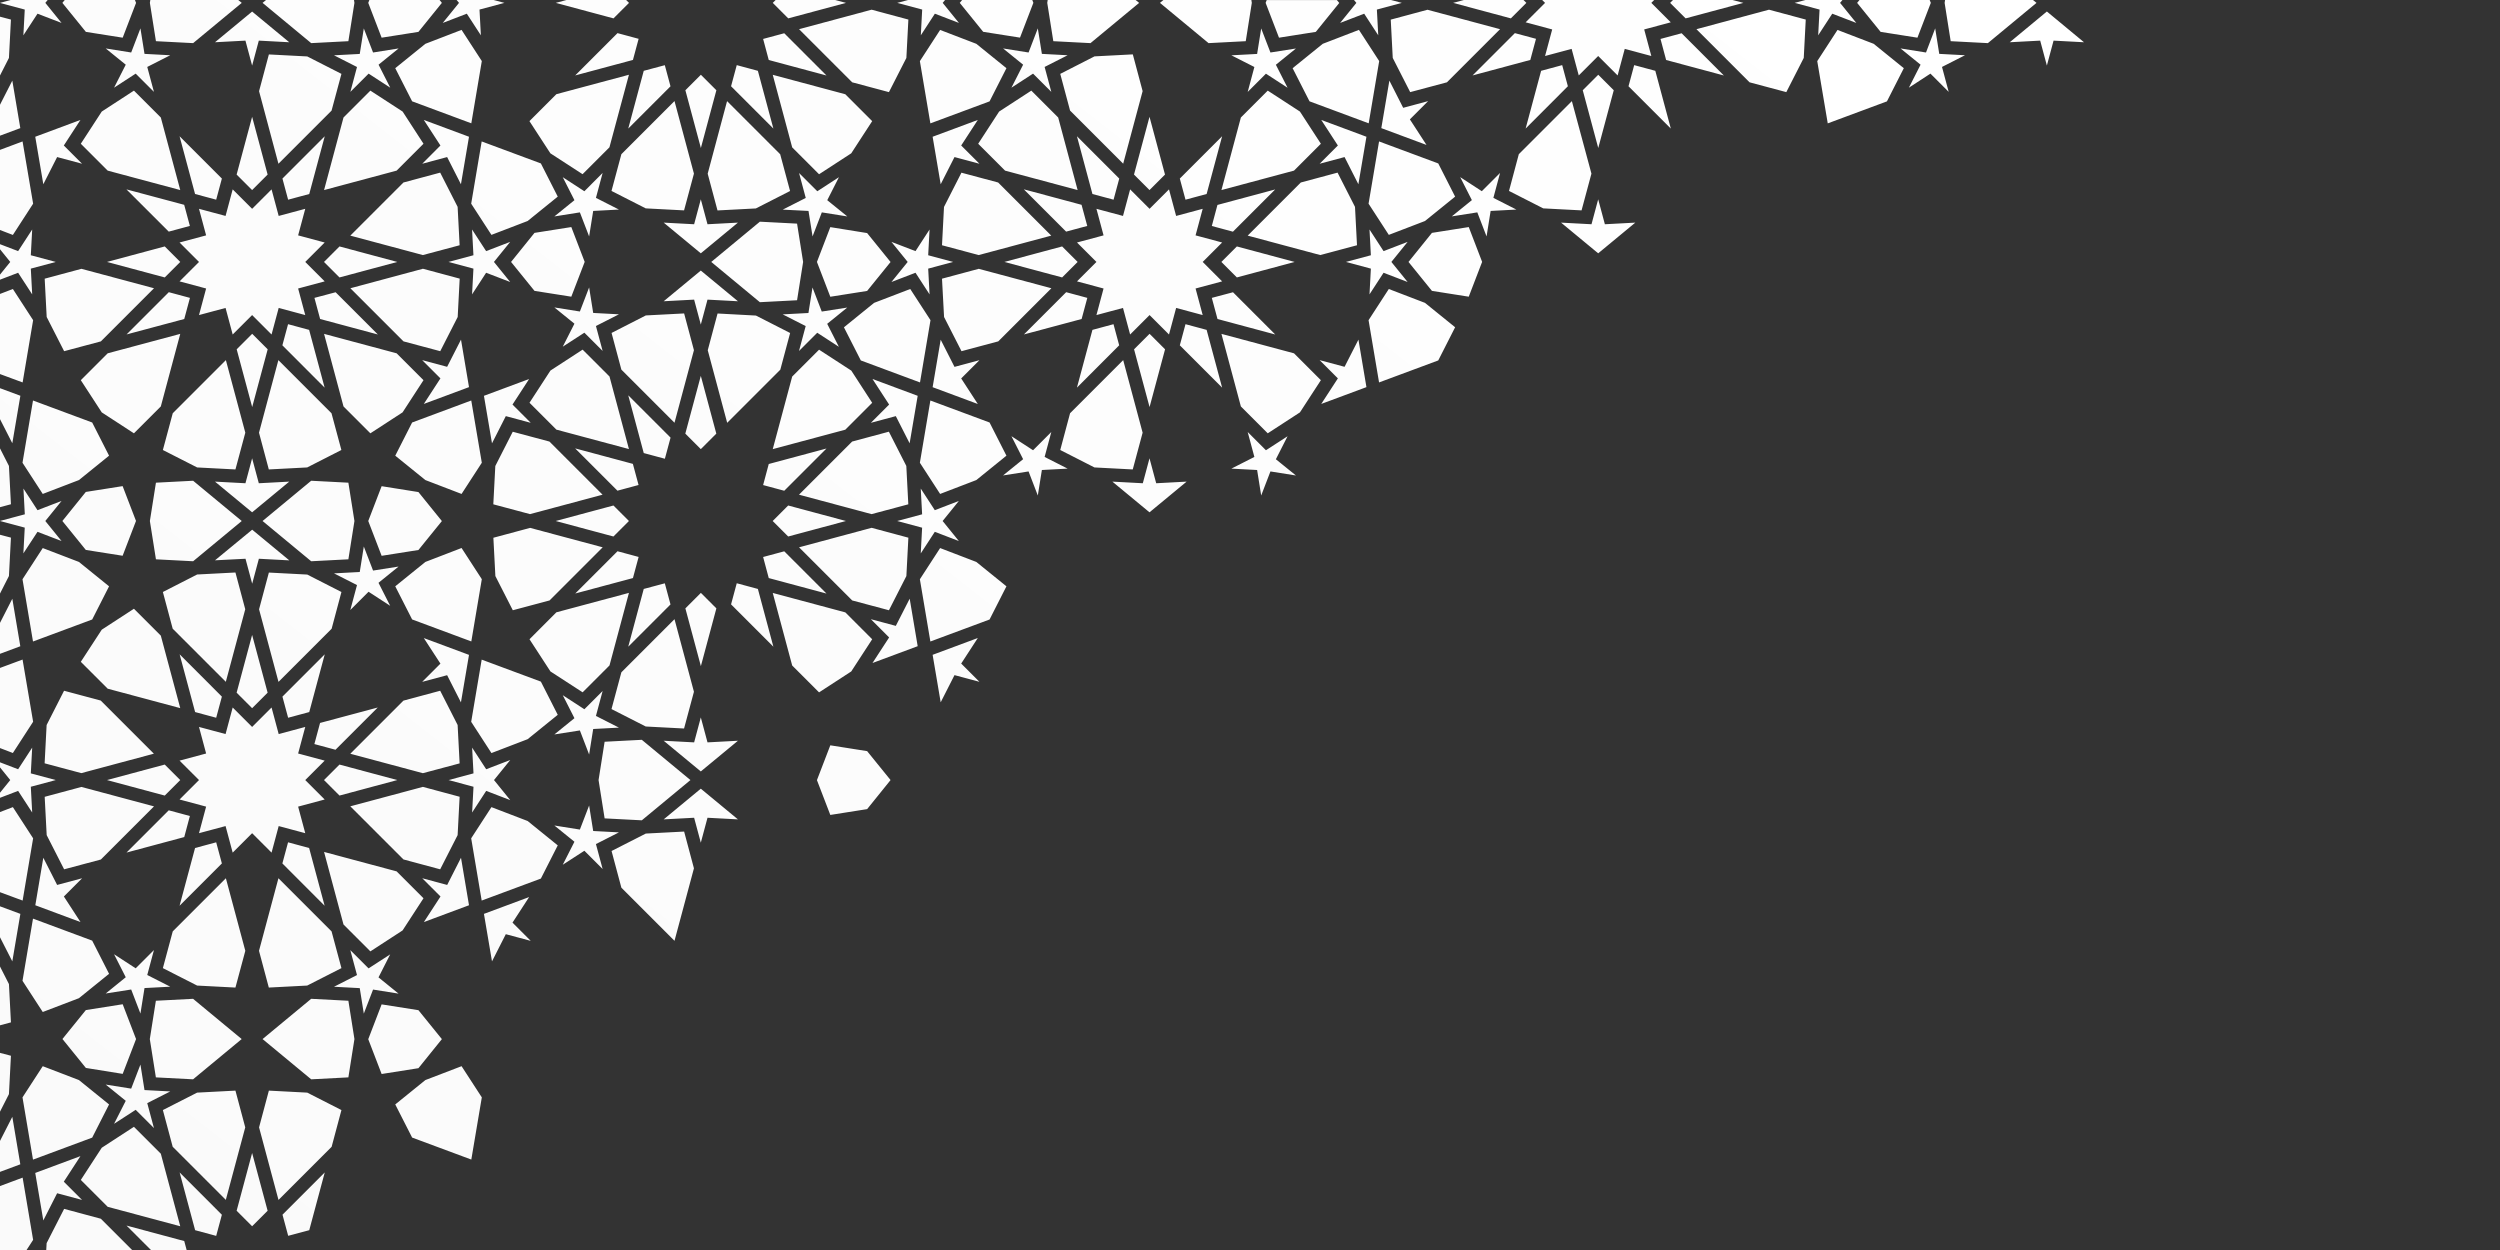 
<svg version="1.1" id="Ńëîé_1" xmlns="http://www.w3.org/2000/svg" xmlns:xlink="http://www.w3.org/1999/xlink" x="0px" y="0px"
	 viewBox="0 0 4000 2000" style="enable-background:new 0 0 4000 2000;" xml:space="preserve">
<rect x="0" y="0" width="4000" height="2000" fill="#333333" stroke="none"/>
<style type="text/css">
	
		.st0{clip-path:url(#SVGID_00000147913978000773713290000007922187519936428959_);fill:url(#SVGID_00000101068722927776572720000005389142837434824623_);}
</style>
<g>
	<defs>
		<rect id="SVGID_1_" width="4000" height="2000"/>
	</defs>
	<clipPath id="SVGID_00000094588009894175084440000005009147893515413672_">
		<use xlink:href="#SVGID_1_"  style="overflow:visible;"/>
	</clipPath>
	
		<linearGradient id="SVGID_00000054982939591577379820000010448789169995799732_" gradientUnits="userSpaceOnUse" x1="82.482" y1="2064.442" x2="2285.706" y2="-755.556">
		<stop  offset="0" style="stop-color:#FAFAFA"/>
		<stop  offset="1" style="stop-color:#FFFFFF"/>
	</linearGradient>
	
		<path style="clip-path:url(#SVGID_00000094588009894175084440000005009147893515413672_);fill:url(#SVGID_00000054982939591577379820000010448789169995799732_);" d="
		M557.4,1723.8l-59.5,3.1l-77.8-64.4l77.8-64.4l59.5,3.1l9.7,61.3L557.4,1723.8z M680.6,899.1l-48.2,39l27,53l94.7,35.2l16.8-99.6
		l-32.4-49.9L680.6,899.1z M610.6,777.9l-21.4,55.7l21.4,55.7l58.9-9.3l37.5-46.3l-37.5-46.4L610.6,777.9z M428.2,1937.2l-24.8-92.4
		l-24.8,92.4l24.8,24.8L428.2,1937.2z M497.9,769.2l-77.8,64.4l77.8,64.4l59.5-3.1l9.7-61.3l-9.7-61.3L497.9,769.2z M239.8,833.6
		l9.7,61.3l59.5,3.1l77.8-64.4l-77.8-64.4l-59.5,3.1L239.8,833.6z M677.6,608.3l-43-43l-116.1-31.1l31.1,116.1l43,43l51.5-33.5
		L677.6,608.3z M308.9,1726.9l77.8-64.4l-77.8-64.4l-59.5,3.1l-9.7,61.3l9.7,61.3L308.9,1726.9z M129.3,1058.9l43,43l116.1,31.1
		L257.3,1017l-43-43l-51.5,33.5L129.3,1058.9z M378.7,558.9l24.8,92.4l24.8-92.4l-24.8-24.8L378.7,558.9z M503.1,476.6l9.1,33.8
		l92.4,24.8l-67.6-67.6L503.1,476.6z M36,926.8l16.8,99.6l94.7-35.2l27-53.1l-48.2-39l-57.9-22.2L36,926.8z M36.1,1055.3L0,1068.7
		v128.2l20.6,7.9l32.4-50L36.1,1055.3z M171.2,419.1l92.4,24.8l24.8-24.8l-24.8-24.8L171.2,419.1z M543.2,394.3l-24.8,24.8
		l24.8,24.8l92.4-24.8L543.2,394.3z M129.3,608.3l33.5,51.5l51.5,33.5l43-43l31.1-116.1l-116.1,31.1L129.3,608.3z M99.8,833.6
		l37.5,46.3l58.9,9.3l21.4-55.7l-21.4-55.7l-58.9,9.3L99.8,833.6z M294.8,510.4l9.1-33.8l-33.8-9.1l-67.6,67.6L294.8,510.4z
		 M677.6,1437.2l-43-43l-116.1-31.1l31.1,116.1l43,43l51.5-33.5L677.6,1437.2z M451.9,1114.6l9.1,33.8l33.8-9.1l24.8-92.4
		L451.9,1114.6z M512.1,1156.7l-9.1,33.8l33.8,9.1l67.6-67.6L512.1,1156.7z M635.6,1248.1l-92.4-24.8l-24.8,24.8l24.8,24.8
		L635.6,1248.1z M260.6,947.2l15.7,58.7l85,85l31.1-116.1l-15.7-58.8l-61.3,3.2L260.6,947.2z M546.3,947.2l-54.7-27.9l-61.4-3.2
		l-15.7,58.8l31.1,116.1l85-85L546.3,947.2z M345.9,1148.4l9.1-33.8l-67.6-67.7l24.8,92.4L345.9,1148.4z M414.1,773.2l-10.7-39.9
		l-10.7,39.9l-48.7-2.6l59.4,49.1l59.4-49.1L414.1,773.2z M488.4,1248.1l31.1-31.1l-42.5-11.4l11.4-42.5l-42.5,11.4l-11.4-42.5
		l-31.1,31.1l-31.1-31.1l-11.4,42.5l-42.5-11.4l11.4,42.5l-42.5,11.4l31.1,31.1l-31.1,31.1l42.5,11.4l-11.4,42.5l42.5-11.4
		l11.4,42.5l31.1-31.1l31.1,31.1l11.4-42.5l42.5,11.4l-11.4-42.5l42.5-11.4L488.4,1248.1z M428.2,1108.3l-24.8-92.4l-24.8,92.4
		l24.8,24.8L428.2,1108.3z M171.2,1248.1l92.4,24.8l24.8-24.8l-24.8-24.8L171.2,1248.1z M546.3,1549l-15.8-58.8l-85-85l-31.1,116.1
		l15.7,58.8l61.4-3.2L546.3,1549z M460.9,1347.7l-9.1,33.8l67.6,67.7l-24.8-92.4L460.9,1347.7z M704.3,1390.9l27.9-54.7l3.2-61.4
		l-58.8-15.8l-116.1,31.1l85,85L704.3,1390.9z M732.2,1160l-27.9-54.8l-58.8,15.8l-85,85l116.1,31.1l58.8-15.7L732.2,1160z
		 M355,1381.5l-9.1-33.8l-33.8,9.1l-24.8,92.4L355,1381.5z M102.5,1105.2L74.6,1160l-3.2,61.3l58.7,15.7l116.1-31.1l-85-85
		L102.5,1105.2z M74.7,1336.2l27.9,54.7l58.8-15.7l85-85l-116.1-31.1l-58.8,15.8L74.7,1336.2z M303.8,1305.6l-33.8-9.1l-67.6,67.6
		l92.4-24.8L303.8,1305.6z M260.6,1549l54.8,27.9l61.3,3.2l15.8-58.8l-31.1-116.1l-85,85L260.6,1549z M0,811.5l17.5-4.7l-3.2-61.3
		L0,717.4V811.5z M0,1046.1l32.5-12.1l-12.8-76L0,996.6V1046.1z M0,855.6v94.1l14.3-28.1l3.2-61.4L0,855.6z M0,1684.6v94.1
		l14.3-28.1l3.2-61.4L0,1684.6z M392.8,894l10.7,39.9l10.7-39.9l48.7,2.6l-59.4-49.1L344,896.5L392.8,894z M1471.8,926.8l16.8,99.6
		l94.7-35.2l27-53.1l-48.2-39l-57.9-22.2L1471.8,926.8z M1607,419.1l92.4,24.8l24.8-24.8l-24.8-24.8L1607,419.1z M1938.9,476.6
		l9.1,33.8l92.4,24.8l-67.6-67.6L1938.9,476.6z M1730.6,510.4l9.1-33.8l-33.8-9.1l-67.6,67.6L1730.6,510.4z M2113.4,608.3l-43-43
		l-116.1-31.1l31.1,116.1l43,43l51.5-33.5L2113.4,608.3z M1979,394.3l-24.8,24.8l24.8,24.8l92.4-24.8L1979,394.3z M1230,924.9
		l92.4,24.8l-67.6-67.6l-33.8,9.1L1230,924.9z M1261.1,808.8l-24.8,24.8l24.8,24.8l92.4-24.8L1261.1,808.8z M1180.7,1185.2
		l-48.7,2.6l-10.7-39.9l-10.7,39.9l-48.7-2.6l59.4,49.1L1180.7,1185.2z M967.4,1186.8l-9.7,61.3l9.7,61.3l59.5,3.1l77.8-64.4
		l-77.8-64.4L967.4,1186.8z M981.5,808.8l-92.4,24.8l92.4,24.8l24.8-24.8L981.5,808.8z M935,1361.2l29.2,29.2l-10.7-39.9l36.8-18.7
		l-41.2-2.2l-6.5-40.8l-14.8,38.5l-40.8-6.5l32.1,26l-18.7,36.8L935,1361.2z M1012.7,924.9l9.1-33.8l-33.8-9.1l-67.6,67.6
		L1012.7,924.9z M927.8,1168.7l14.8,38.5l6.5-40.8l41.2-2.2l-36.8-18.7l10.7-39.9l-29.2,29.2l-34.6-22.5l18.7,36.8l-32.1,26
		L927.8,1168.7z M1121.3,1348.3l10.7-39.9l48.7,2.6l-59.4-49.1l-59.4,49.1l48.7-2.6L1121.3,1348.3z M1814.5,558.9l24.8,92.4
		l24.8-92.4l-24.8-24.8L1814.5,558.9z M494.8,1968.3l24.8-92.4l-67.6,67.6l9.1,33.8L494.8,1968.3z M209.9,1583.2l14.8,38.5l6.5-40.8
		l41.2-2.2l-36.8-18.7l10.7-39.9l-29.2,29.2l-34.6-22.5l18.7,36.8l-32.1,26L209.9,1583.2z M589.7,1549.4l-29.2-29.2l10.7,39.9
		l-36.8,18.7l41.2,2.2l6.5,40.8l14.8-38.5l40.8,6.5l-32.1-26l18.7-36.8L589.7,1549.4z M392.4,1803.8l-15.7-58.8l-61.3,3.2
		l-54.8,27.9l15.7,58.7l85,85L392.4,1803.8z M345.9,1977.4l9.1-33.8l-67.6-67.7l24.8,92.4L345.9,1977.4z M546.3,1776.1l-54.7-27.9
		l-61.4-3.2l-15.7,58.8l31.1,116.1l85-85L546.3,1776.1z M792.6,921.7l27.9,54.7l58.8-15.7l85-85l-116.1-31.1l-58.8,15.8L792.6,921.7
		z M750.4,1448.4l-12.8-76l-22.1,43.5l-39.9-10.7l29.2,29.2l-26.6,40.9L750.4,1448.4z M777.9,1230.8l-22.5-34.6l2.2,41.2l-39.9,10.7
		l39.9,10.7l-2.2,41.2l22.5-34.6l38.5,14.8l-26-32.1l26-32.1L777.9,1230.8z M753.9,1154.9l32.4,50l57.9-22.2l48.2-39l-27-53.1
		l-94.7-35.2L753.9,1154.9z M596.9,912.9l-14.8-38.5l-6.5,40.8l-41.2,2.2l36.8,18.7l-10.7,39.9l29.2-29.2l34.6,22.5l-18.7-36.8
		l32.1-26L596.9,912.9z M460.9,518.7l-9.1,33.8l67.6,67.7l-24.8-92.4L460.9,518.7z M820.4,690.8l-27.9,54.8l-3.2,61.3l58.7,15.7
		l116.1-31.1l-85-85L820.4,690.8z M91.4,1415.9l-22.1-43.5l-12.8,76l72.3,26.9l-26.6-40.9l29.2-29.2L91.4,1415.9z M414.4,692.3
		l15.7,58.8l61.4-3.2l54.7-27.9l-15.8-58.8l-85-85L414.4,692.3z M715.4,1080.3l22.1,43.5l12.9-76l-72.3-26.9l26.6,40.9l-29.2,29.2
		L715.4,1080.3z M89.2,1248.1l-39.9-10.7l2.2-41.2L29,1230.8l-29-11.1v8.1l16.4,20.3L0,1268.4v8.1l29-11.1l22.5,34.6l-2.2-41.2
		L89.2,1248.1z M260.6,720l54.8,27.9l61.3,3.2l15.8-58.8l-31.1-116.1l-85,85L260.6,720z M1110.3,1389.3l-15.7-58.8l-61.3,3.2
		l-54.8,27.9l15.7,58.7l85,85L1110.3,1389.3z M847.2,1022.8l33.5,51.5l51.5,33.4l43-43l31.1-116.1l-116.1,31.1L847.2,1022.8z
		 M1030,942.3l-24.8,92.4l67.6-67.6l-9.1-33.8L1030,942.3z M987.9,785.1l33.8-9.1l-9.1-33.8l-92.4-24.8L987.9,785.1z M1395.5,1022.8
		l-43-43l-116.1-31.1l31.1,116.1l43,43l51.5-33.5L1395.5,1022.8z M1096.6,973.4l24.8,92.4l24.8-92.4l-24.8-24.8L1096.6,973.4z
		 M994.2,1075.7l-15.8,58.8l54.8,27.9l61.3,3.2l15.8-58.8l-31.1-116.1L994.2,1075.7z M1178.8,933.2l-9.1,33.8l67.7,67.7l-24.8-92.4
		L1178.8,933.2z M1221,776.1l33.8,9.1l67.6-67.6l-92.4,24.8L1221,776.1z M1278.5,875.7l85,85l58.8,15.7l27.9-54.7l3.2-61.4
		l-58.8-15.8L1278.5,875.7z M1450.1,745.5l-27.9-54.8l-58.8,15.8l-85,85l116.1,31.1l58.8-15.7L1450.1,745.5z M1030,724.9l33.8,9.1
		l9.1-33.8l-67.7-67.7L1030,724.9z M1433.3,1001.4l-39.9-10.7l29.2,29.2l-26.6,40.9l72.3-26.9l-12.8-76L1433.3,1001.4z
		 M1424.9,1248.1l-37.5-46.3l-58.9-9.3l-21.4,55.7l21.4,55.7l58.9-9.3L1424.9,1248.1z M0,1640.5l17.5-4.7l-3.2-61.3L0,1546.4V1640.5
		z M560.6,461.2l85,85l58.8,15.7l27.9-54.7l3.2-61.4l-58.8-15.8L560.6,461.2z M715.4,586.9l-39.9-10.7l29.2,29.2l-26.6,40.9
		l72.3-26.9l-12.8-76L715.4,586.9z M732.2,331l-27.9-54.8L645.5,292l-85,85l116.1,31.1l58.8-15.7L732.2,331z M451.9,285.7l9.1,33.8
		l33.8-9.1l24.8-92.4L451.9,285.7z M1148.1,501.6l-15.7,58.8l31.1,116.1l85-85l15.7-58.7l-54.7-27.9L1148.1,501.6z M1061.9,482
		l48.7-2.6l10.7,39.9l10.7-39.9l48.7,2.6l-59.4-49.1L1061.9,482z M847.2,644.4l43,43l116.1,31.1l-31.1-116.1l-43-43l-51.5,33.5
		L847.2,644.4z M978.5,532.7l15.7,58.7l85,85l31.1-116.1l-15.7-58.8l-61.3,3.2L978.5,532.7z M659.4,676l-27,53.1l48.2,39l57.9,22.2
		l32.4-49.9L754,640.8L659.4,676z M74.7,507.2l27.9,54.7l58.8-15.7l85-85l-116.1-31.1l-58.8,15.8L74.7,507.2z M546.3,118.2
		l-54.7-27.9l-61.4-3.2l-15.7,58.8L445.5,262l85-85L546.3,118.2z M98.5,801.5L60,816.3l-22.5-34.6l2.2,41.2L0,833.5v0.1l39.6,10.6
		l-2.2,41.2L60,850.9l38.5,14.8l-26-32.1L98.5,801.5z M36,740.4l32.4,49.9l57.9-22.2l48.2-39l-27-53.1l-94.7-35.2L36,740.4z
		 M344,67.6l48.7-2.6l10.7,39.9L414.1,65l48.7,2.6l-59.4-49.1L344,67.6z M270,370.6l33.8-9.1l-9.1-33.8L202.3,303L270,370.6z
		 M345.9,319.5l9.1-33.8L287.3,218l24.8,92.4L345.9,319.5z M147.5,1820.2l27-53.1l-48.2-39l-57.9-22.2L36,1755.8l16.8,99.6
		L147.5,1820.2z M211.4,2000l-50-50l-58.8-15.8L74.6,1989l-0.6,11H211.4z M91.4,1909.2l39.9,10.7l-29.2-29.2l26.6-40.9l-72.3,26.9
		l12.9,76L91.4,1909.2z M1310.5,559.5l-43,43l-31.1,116.1l116.1-31.1l43-43l-33.4-51.5L1310.5,559.5z M770.9,1755.8l-32.4-49.9
		l-57.9,22.2l-48.2,39l27,53l94.7,35.2L770.9,1755.8z M707,1662.6l-37.5-46.3l-58.9-9.3l-21.4,55.7l21.4,55.7l58.9-9.3L707,1662.6z
		 M298.6,2000l-3.8-14.3l-92.4-24.8l39.1,39.1H298.6z M129.3,1887.9l43,43l116.1,31.1l-31.1-116.1l-43-43l-51.5,33.5L129.3,1887.9z
		 M0,1450.1v49.5l19.7,38.6l12.9-76L0,1450.1z M20.6,1291.4L0,1299.3v128.2l36.2,13.4l16.8-99.6L20.6,1291.4z M126.3,1597.1l48.2-39
		l-27-53.1l-94.7-35.2L36,1569.3l32.4,49.9L126.3,1597.1z M196.3,1718.2l21.4-55.7l-21.4-55.7l-58.9,9.3l-37.5,46.3l37.5,46.3
		L196.3,1718.2z M809.3,1494.7l39.9,10.7l-29.2-29.2l26.6-40.9l-72.3,26.9l12.9,76L809.3,1494.7z M892.4,1352.6l-48.2-39l-57.9-22.2
		l-32.4,49.9l16.8,99.6l94.7-35.2L892.4,1352.6z M1705.8,370.6l33.8-9.1l-9.1-33.8l-92.4-24.8L1705.8,370.6z M2168,331l-27.9-54.8
		l-58.8,15.8l-85,85l116.1,31.1l58.8-15.7L2168,331z M2151.3,586.9l-39.9-10.7l29.2,29.2l-26.6,40.9l72.3-26.9l-12.8-76
		L2151.3,586.9z M1492.2,619.5l72.3,26.9l-26.6-40.9l29.2-29.2l-39.9,10.7l-22.1-43.5L1492.2,619.5z M1510.5,507.2l27.9,54.7
		l58.8-15.7l85-85L1566,430.1l-58.8,15.8L1510.5,507.2z M1475.4,844.3l-2.2,41.2l22.5-34.6l38.5,14.8l-26-32.1l26-32.1l-38.5,14.8
		l-22.5-34.6l2.2,41.2l-39.9,10.7L1475.4,844.3z M1538.3,276.3l-27.9,54.8l-3.2,61.3l58.7,15.7l116.1-31.1l-85-85L1538.3,276.3z
		 M1696.4,118.2l15.7,58.7l85,85l31.1-116.1l-15.7-58.8l-61.3,3.2L1696.4,118.2z M1887.7,285.7l9.1,33.8l33.8-9.1l24.8-92.4
		L1887.7,285.7z M1781.7,319.5l9.1-33.8l-67.7-67.7l24.8,92.4L1781.7,319.5z M1938.9,361.6l33.8,9.1l67.6-67.6l-92.4,24.8
		L1938.9,361.6z M1471.8,740.4l32.4,49.9l57.9-22.2l48.2-39l-27-53.1l-94.7-35.2L1471.8,740.4z M3215.6,67.6l48.7-2.6l10.7,39.9
		l10.7-39.9l48.7,2.6L3275,18.4L3215.6,67.6z M89.2,419.1l-39.9-10.7l2.2-41.2L29,401.8L0,390.7v8.1l16.4,20.3L0,439.4v8.1l29-11.1
		L51.5,471l-2.2-41.2L89.2,419.1z M0,1875l32.5-12.1l-12.8-76L0,1825.5V1875z M1006.3,119.6l-116.1,31.1l-43.1,43.1l33.5,51.5
		l51.5,33.4l43-43L1006.3,119.6z M1293.6,337.5l6.5,40.8l14.8-38.5l40.8,6.5l-32.1-26l18.7-36.8l-34.6,22.5l-29.2-29.2l10.7,39.9
		l-36.8,18.7L1293.6,337.5z M1652.9,117.8l29.2,29.2l-10.7-39.9l36.8-18.7l-41.2-2.2l-6.5-40.8L1645.7,84l-40.8-6.5l32.1,26
		l-18.7,36.8L1652.9,117.8z M1464.8,401.8l-38.5-14.8l26,32.1l-26,32.1l38.5-14.8l22.5,34.6l-2.2-41.2l39.9-10.7l-39.9-10.7
		l2.2-41.2L1464.8,401.8z M1492.2,218.8l12.9,76l22.1-43.5l39.9,10.7l-29.2-29.2l26.6-40.9L1492.2,218.8z M1362,245.3l33.5-51.5
		l-43-43l-116.1-31.1l31.1,116.1l43,43L1362,245.3z M56.4,218.8l12.9,76l22.1-43.5l39.9,10.7l-29.2-29.2l26.6-40.9L56.4,218.8z
		 M596.9,84l-14.8-38.5l-6.5,40.8l-41.2,2.2l36.8,18.7L560.6,147l29.2-29.2l34.6,22.5l-18.7-36.8l32.1-26L596.9,84z M715.4,251.3
		l22.1,43.5l12.9-76l-72.3-26.9l26.6,40.9L675.6,262L715.4,251.3z M927.8,339.8l14.8,38.5l6.5-40.8l41.2-2.2l-36.8-18.7l10.7-39.9
		L935,306l-34.6-22.5l18.7,36.8l-32.1,26L927.8,339.8z M757.5,429.8l-2.2,41.2l22.5-34.6l38.5,14.8l-26-32.1l26-32.1l-38.5,14.8
		l-22.5-34.6l2.2,41.2l-39.9,10.7L757.5,429.8z M217.1,117.8l29.2,29.2l-10.7-39.9l36.8-18.7l-41.2-2.2l-6.5-40.8L209.9,84
		l-40.8-6.5l32.1,26l-18.7,36.8L217.1,117.8z M3088.7,117.8l29.2,29.2l-10.7-39.9l36.8-18.7l-41.2-2.2l-6.5-40.8L3081.6,84
		l-40.8-6.5l32.1,26l-18.7,36.8L3088.7,117.8z M2151.3,251.3l22.1,43.5l12.9-76l-72.3-26.9l26.6,40.9l-29.2,29.2L2151.3,251.3z
		 M2193.4,429.8l-2.2,41.2l22.5-34.6l38.5,14.8l-26-32.1l26-32.1l-38.5,14.8l-22.5-34.6l2.2,41.2l-39.9,10.7L2193.4,429.8z
		 M2032.7,84l-14.8-38.5l-6.5,40.8l-41.2,2.2l36.8,18.7l-10.7,39.9l29.2-29.2l34.6,22.5l-18.7-36.8l32.1-26L2032.7,84z
		 M2363.7,339.8l14.8,38.5l6.5-40.8l41.2-2.2l-36.8-18.7l10.7-39.9l-29.2,29.2l-34.6-22.5l18.7,36.8l-32.1,26L2363.7,339.8z
		 M2642.1,4.6l4.6-4.6h-179.2l4.6,4.6l-31.1,31.1l42.5,11.4l-11.4,42.5l42.5-11.4l11.4,42.5l31.1-31.1l31.1,31.1l11.4-42.5
		l42.5,11.4l-11.4-42.5l42.5-11.4L2642.1,4.6z M1747.9,527.8l-24.8,92.4l67.6-67.7l-9.1-33.8L1747.9,527.8z M1896.8,518.7l-9.1,33.8
		l67.7,67.7l-24.8-92.4L1896.8,518.7z M1696.4,720l54.7,27.9l61.3,3.2l15.8-58.8l-31.1-116.1l-85,85L1696.4,720z M1492.2,1047.7
		l12.9,76l22.1-43.5l39.9,10.7l-29.2-29.2l26.6-40.9L1492.2,1047.7z M1849.9,773.2l-10.7-39.9l-10.7,39.9l-48.7-2.6l59.4,49.1
		l59.4-49.1L1849.9,773.2z M1645.7,754.3l14.8,38.5l6.5-40.8l41.2-2.2l-36.8-18.7l10.7-39.9l-29.2,29.2l-34.6-22.5l18.7,36.8
		l-32.1,26L1645.7,754.3z M217.1,1775.7l29.2,29.2l-10.7-39.9l36.8-18.7l-41.2-2.2l-6.5-40.8l-14.8,38.5l-40.8-6.5l32.1,26
		l-18.7,36.8L217.1,1775.7z M1146.1,693.8l-24.8-92.4l-24.8,92.4l24.8,24.8L1146.1,693.8z M428.2,279.3l-24.8-92.4l-24.8,92.4
		l24.8,24.8L428.2,279.3z M0,621.1v49.5l19.7,38.6l12.9-76L0,621.1z M774.3,633.3l12.9,76l22.1-43.5l39.9,10.7L820,647.3l26.6-40.9
		L774.3,633.3z M1314.8,498.5l-14.8-38.5l-6.5,40.8l-41.2,2.2l36.8,18.7l-10.7,39.9l29.2-29.2l34.6,22.5l-18.7-36.8l32.1-26
		L1314.8,498.5z M935,532.3l29.2,29.2l-10.7-39.9l36.8-18.7l-41.2-2.2l-6.5-40.8l-14.8,38.5l-40.8-6.5l32.1,26l-18.7,36.8L935,532.3
		z M1433.3,665.8l22.1,43.5l12.9-76l-72.3-26.9l26.6,40.9l-29.2,29.2L1433.3,665.8z M1754.3,419.1l-31.1,31.1l42.5,11.4l-11.4,42.5
		l42.5-11.4l11.4,42.5l31.1-31.1l31.1,31.1l11.4-42.5l42.5,11.4l-11.4-42.5l42.5-11.4l-31.1-31.1l31.1-31.1l-42.5-11.4l11.4-42.5
		l-42.5,11.4l-11.4-42.5l-31.1,31.1l-31.1-31.1l-11.4,42.5l-42.5-11.4l11.4,42.5l-42.5,11.4L1754.3,419.1z M318.4,419.1l-31.1,31.1
		l42.5,11.4l-11.4,42.5l42.5-11.4l11.4,42.5l31.1-31.1l31.1,31.1l11.4-42.5l42.5,11.4L477,461.6l42.5-11.4l-31.1-31.1l31.1-31.1
		L477,376.6l11.4-42.5l-42.5,11.4L434.5,303l-31.1,31.1L372.3,303l-11.4,42.5l-42.5-11.4l11.4,42.5L287.3,388L318.4,419.1z
		 M1864,279.3l-24.8-92.4l-24.8,92.4l24.8,24.8L1864,279.3z M2025.5,720.4l-29.2-29.2l10.7,39.9l-36.8,18.7l41.2,2.2l6.5,40.8
		l14.8-38.5l40.8,6.5l-32.1-26l18.7-36.8L2025.5,720.4z M789.8,0h-59.2l3.8,4.6l-26,32.1l38.5-14.8l22.5,34.6l-2.2-41.2l39.9-10.7
		L789.8,0z M76.3,0H17.1L0,4.6v0.1l39.6,10.6l-2.2,41.2L60,21.9l38.5,14.8l-26-32.1L76.3,0z M2225.6,0h-59.2l3.8,4.6l-26,32.1
		l38.5-14.8l22.5,34.6l-2.2-41.2l39.9-10.7L2225.6,0z M2947.9,0h-59.2l-17.3,4.6l39.9,10.7l-2.2,41.2l22.5-34.6l38.5,14.8l-26-32.1
		L2947.9,0z M1512.1,0h-59.2l-17.3,4.6l39.9,10.7l-2.2,41.2l22.5-34.6l38.5,14.8l-26-32.1L1512.1,0z M2342.2,0l-17.2,4.6l92.4,24.8
		l24.8-24.8l-4.6-4.6H2342.2z M2228.4,92.7l27.9,54.7l58.8-15.7l85-85L2284,15.6l-58.8,15.8L2228.4,92.7z M2210.1,205l72.3,26.9
		l-26.6-40.9l29.2-29.2l-39.9,10.7L2223,129L2210.1,205z M2189.7,325.9l32.4,49.9l57.9-22.2l48.2-39l-27-53.1l-94.7-35.2
		L2189.7,325.9z M2356.1,120.7l92.4-24.8l9.1-33.8l-33.8-9.1L2356.1,120.7z M2532.4,144.4l24.8,92.4l24.8-92.4l-24.8-24.8
		L2532.4,144.4z M2465.8,113.3l-24.8,92.4l67.6-67.7l-9.1-33.8L2465.8,113.3z M2116.4,70.1l-48.2,39l27,53l94.7,35.2l16.8-99.6
		l-32.4-49.9L2116.4,70.1z M1539.4,0l-3.8,4.6l37.5,46.3l58.9,9.3l21.4-55.7l-1.8-4.6H1539.4z M2026.8,0l-1.8,4.6l21.4,55.7
		l58.9-9.3l37.5-46.3l-3.8-4.6H2026.8z M1471.8,97.8l16.8,99.6l94.7-35.2l27-53.1l-48.2-39l-57.9-22.2L1471.8,97.8z M2614.7,104.2
		l-9.1,33.8l67.7,67.7l-24.8-92.4L2614.7,104.2z M2430.1,246.7l-15.7,58.8l54.8,27.9l61.3,3.2l15.8-58.8L2515,161.8L2430.1,246.7z
		 M2714.3,46.7l85,85l58.8,15.7l27.9-54.7l3.2-61.4l-58.8-15.8L2714.3,46.7z M2676.8,0l-4.6,4.6l24.8,24.8l92.4-24.8L2772.1,0
		H2676.8z M2665.8,96l92.4,24.8l-67.6-67.6l-33.8,9.1L2665.8,96z M2907.6,97.8l16.8,99.6l94.7-35.2l27-53.1l-48.2-39L2940,47.9
		L2907.6,97.8z M2975.2,0l-3.8,4.6L3009,51l58.9,9.3l21.4-55.7l-1.8-4.6H2975.2z M240.5,0l-0.7,4.6l9.7,61.3l59.5,3.1l77.8-64.4
		L381.2,0H240.5z M2557.1,318.9l-10.7,39.9l-48.7-2.6l59.4,49.1l59.4-49.1l-48.7,2.6L2557.1,318.9z M2189.7,512.3l16.8,99.6
		l94.7-35.2l27-53.1l-48.2-39l-57.9-22.2L2189.7,512.3z M3112.1,0l-0.7,4.6l9.7,61.3l59.5,3.1l77.8-64.4l-5.6-4.6H3112.1z
		 M2028.4,145l-43,43l-31.1,116.1l116.1-31.1l43-43l-33.5-51.5L2028.4,145z M1138,419.1l77.8,64.4l59.5-3.1l9.7-61.3l-9.7-61.3
		l-59.5-3.1L1138,419.1z M817.7,419.1l37.5,46.3l58.9,9.3l21.4-55.7l-21.4-55.7l-58.9,9.3L817.7,419.1z M1328.5,363.4l-21.4,55.7
		l21.4,55.7l58.9-9.3l37.5-46.3l-37.5-46.3L1328.5,363.4z M1121.3,318.9l-10.7,39.9l-48.7-2.6l59.4,49.1l59.4-49.1l-48.7,2.6
		L1121.3,318.9z M1861.5,0l-5.6,4.6l77.8,64.4l59.5-3.1l9.7-61.3l-0.7-4.6H1861.5z M1565.1,230l43,43l116.1,31.1L1693.1,188l-43-43
		l-51.5,33.5L1565.1,230z M1350.3,523.7l27,53l94.7,35.2l16.8-99.6l-32.4-49.9l-57.9,22.2L1350.3,523.7z M1676.3,0l-0.7,4.6
		l9.7,61.3l59.5,3.1l77.8-64.4L1817,0H1676.3z M2253.6,419.1l37.5,46.3l58.9,9.3l21.4-55.7l-21.4-55.7l-58.9,9.3L2253.6,419.1z
		 M42.5,2000l10.5-16.2l-16.8-99.6L0,1897.7V2000H42.5z M592.6,145l-43,43l-31.1,116.1L634.6,273l43-43l-33.4-51.5L592.6,145z
		 M20.6,462.4L0,470.3v128.2l36.2,13.4L53,512.3L20.6,462.4z M425.7,0l-5.6,4.6L497.9,69l59.5-3.1l9.7-61.3L566.4,0H425.7z
		 M129.3,230l43,43l116.1,31.1L257.3,188l-43-43l-51.5,33.5L129.3,230z M0,26.7v94.1l14.3-28.1l3.2-61.4L0,26.7z M103.6,0l-3.8,4.6
		L137.4,51l58.9,9.3l21.4-55.7L215.9,0H103.6z M0,217.1L32.5,205l-12.8-76L0,167.6V217.1z M36.1,226.3L0,239.8v128.2l20.6,7.9
		L53,325.9L36.1,226.3z M1178.8,104.2l-9.1,33.8l67.7,67.7l-24.8-92.4L1178.8,104.2z M1096.6,144.4l24.8,92.4l24.8-92.4l-24.8-24.8
		L1096.6,144.4z M1132.3,277.9l15.7,58.8l61.4-3.2l54.7-27.9l-15.8-58.8l-85-85L1132.3,277.9z M920.3,120.7l92.4-24.8l9.1-33.8
		l-33.8-9.1L920.3,120.7z M994.2,246.7l-15.8,58.8l54.8,27.9l61.3,3.2l15.8-58.8l-31.1-116.1L994.2,246.7z M1030,113.3l-24.8,92.4
		l67.6-67.6l-9.1-33.8L1030,113.3z M1230,96l92.4,24.8l-67.6-67.6l-33.8,9.1L1230,96z M1241,0l-4.6,4.6l24.8,24.8l92.4-24.8
		L1336.3,0H1241z M591,0l-1.8,4.6l21.4,55.7l58.9-9.3L707,4.6L703.3,0H591z M680.6,70.1l-48.2,39l27,53l94.7,35.2l16.8-99.6
		l-32.4-49.9L680.6,70.1z M906.4,0l-17.2,4.6l92.4,24.8l24.8-24.8l-4.6-4.6H906.4z M753.9,325.9l32.4,49.9l57.9-22.2l48.2-39
		l-27-53.1l-94.7-35.2L753.9,325.9z M1278.5,46.7l85,85l58.8,15.7l27.9-54.7l3.2-61.4l-58.8-15.8L1278.5,46.7z"/>
</g>
</svg>
